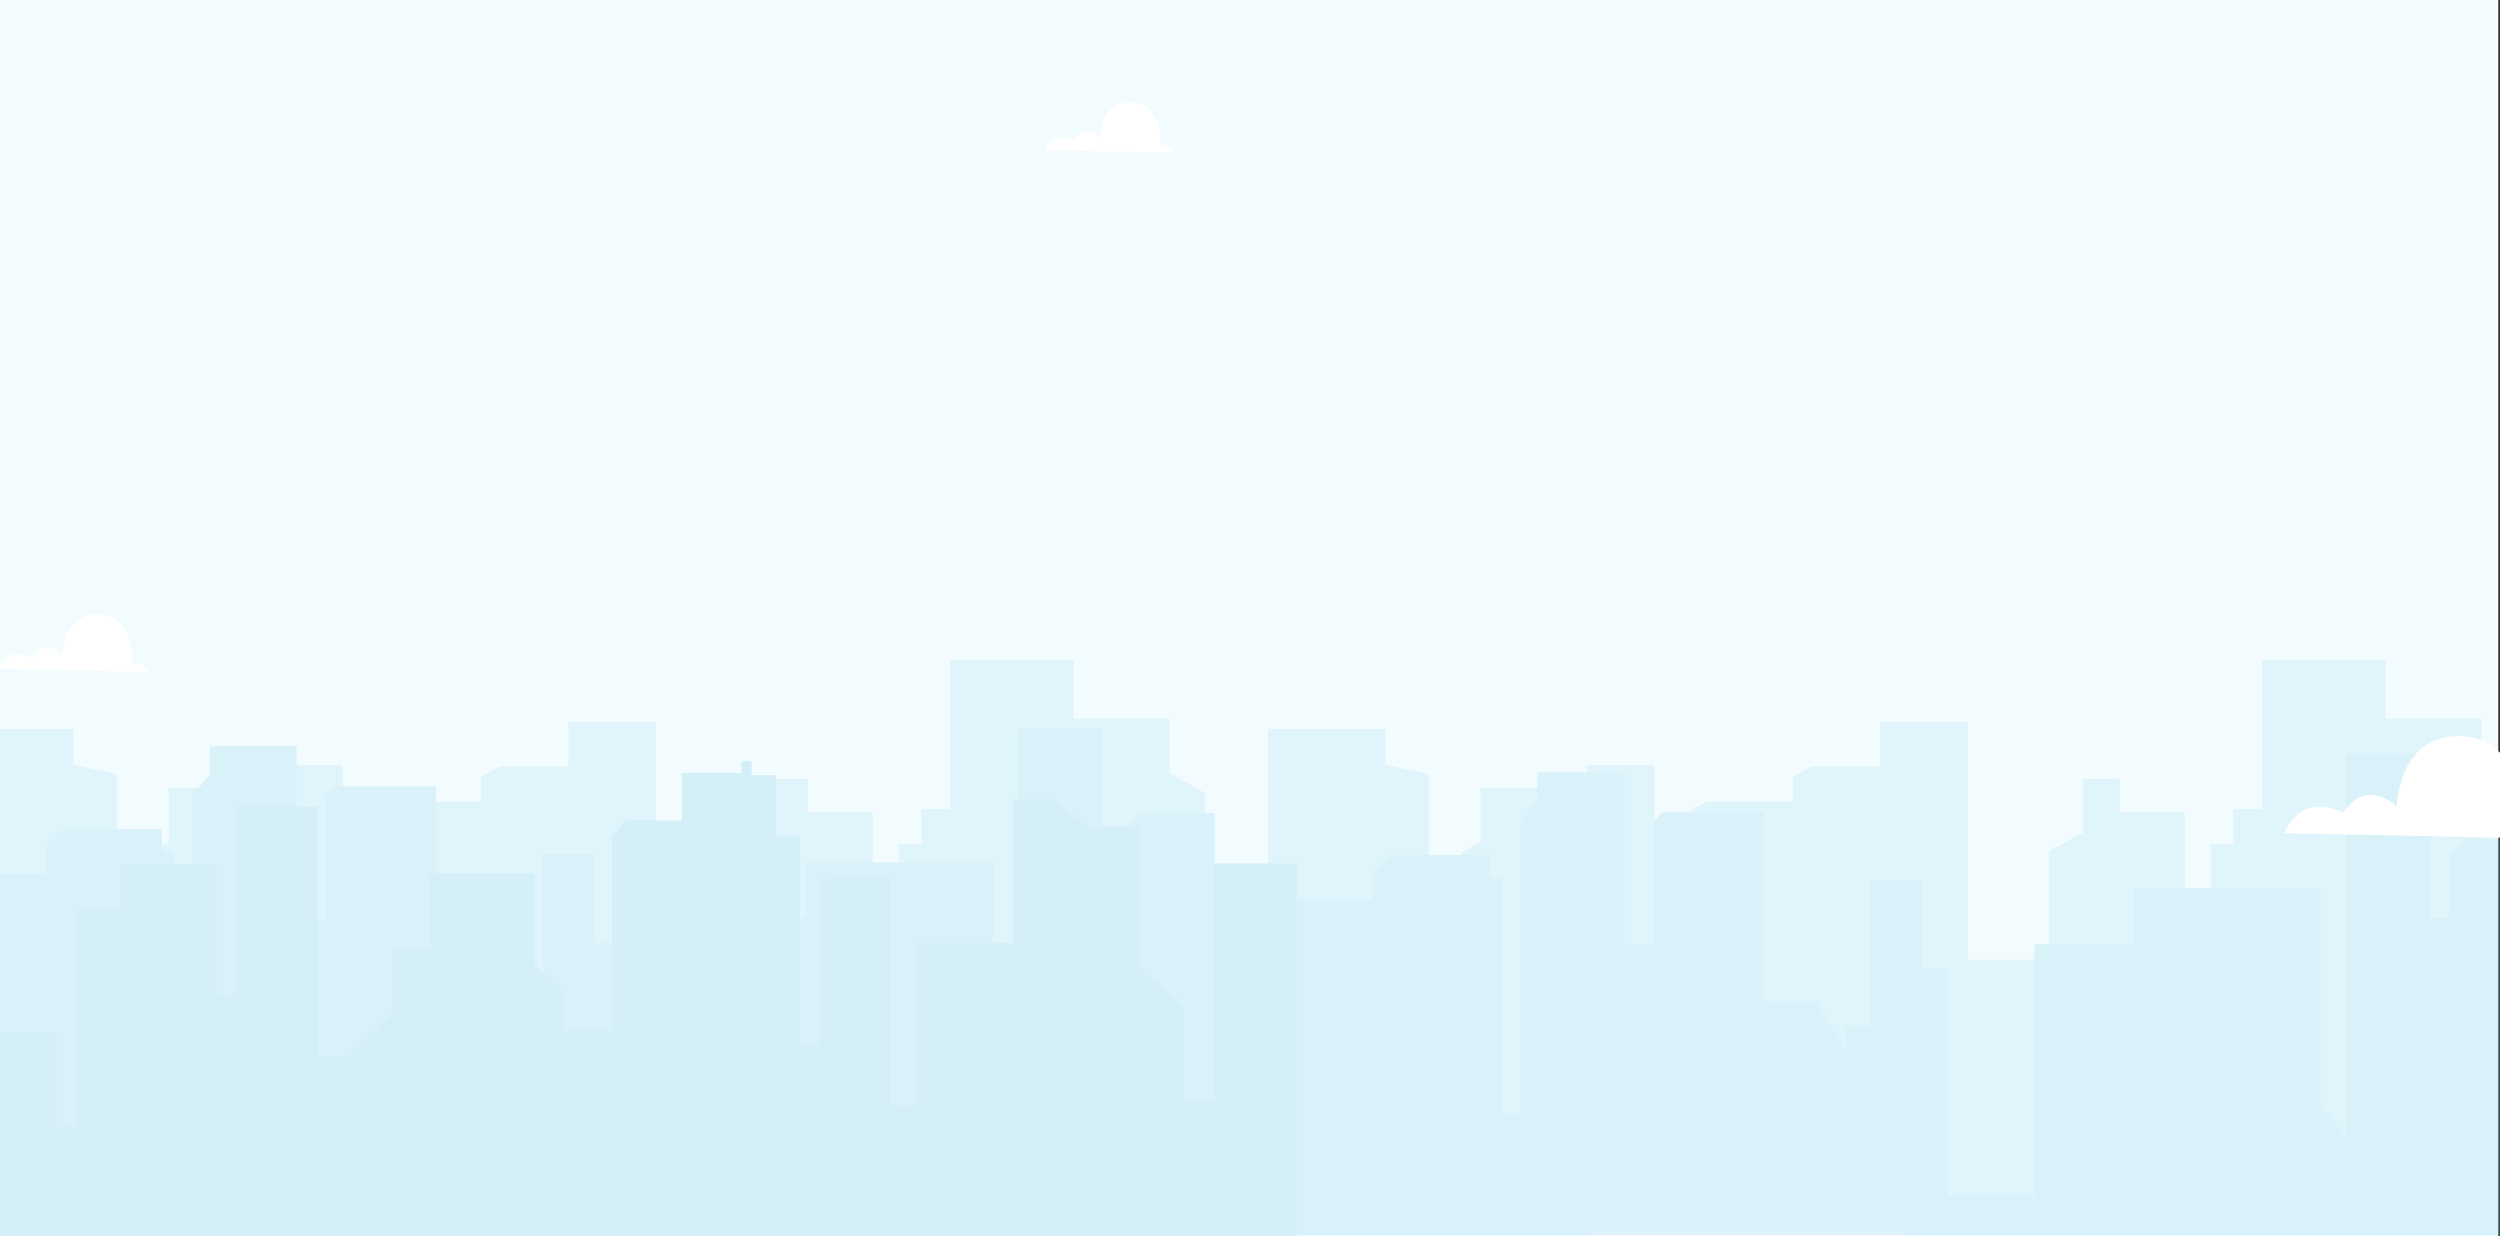 <svg width="1440" height="712" viewBox="0 0 1440 712" fill="none" xmlns="http://www.w3.org/2000/svg">
<rect x="0" y="0" width="1440" height="712" fill="#333333" stroke="none"/>
<path d="M-1 0H1439V712H-1V0Z" fill="#F2FCFF"/>
<g opacity="0.2">
<path opacity="0.71" d="M673.682 445.488V413.925H618.362V380H547.238V466.001H530.715V486.122H517.784V534.248H502.695V467.974H465.337V448.644H444.142V479.612L424.386 490.46V552.793H377.689V415.898H327.396V441.543H287.884L277.107 447.461V461.663H227.537L218.194 466.791V514.918H197.359V440.753H158.567V453.772H97.141V485.133L86.004 491.25V522.056H67.484V446.03L42.337 440.505V419.992H-25.195V506.783H-31.238V691.789H23.032H67.484H193.279V691.574L694.158 691.247V456.729L673.682 445.488Z" fill="#72C2DE"/>
<path opacity="0.71" d="M1429.36 445.488V413.925H1374.04V380H1302.92V466.001H1286.4V486.122H1273.46V534.248H1258.38V467.974H1221.02V448.644H1199.82V479.612L1180.07 490.46V552.793H1133.37V415.898H1083.08V441.543H1043.56L1032.79 447.461V461.663H983.218L973.875 466.791V514.918H953.04V440.753H914.247V453.772H852.821V485.133L841.685 491.25V522.056H823.165V446.03L798.018 440.505V419.992H730.486V506.783H724.442V691.789H778.712H823.165H948.96V691.574L1449.84 691.247V456.729L1429.36 445.488Z" fill="#72C2DE"/>
<path d="M656.13 468.413L645.952 479.608V513.938H635.092V419.905H586.568V638.943L571.975 622.901V496.775H464.068V528.864H407.061V629.617V673.977H356.978V542.958H342.493V491.986H312.795V576.412H299.033V592.338L281.654 562.073H251.233V452.958H192.564L187.496 458.533V491.986V529.418H170.836V429.86H120.861V446.585L111.084 457.337V626.987H99.857V490.791H93.338V477.648H35.756L25.979 488.4V503.533H-28.345L-31.238 696.673H149.832V696.276H333.799V696.673H407.061H512.699H699.565V468.413H656.13Z" fill="#72C2DE"/>
<path d="M1420.87 483.301L1410.69 494.496V528.826H1399.83V434.793H1351.31V653.831L1336.71 637.789V511.663H1228.81V543.752H1171.8V644.506V688.865H1121.72V557.846H1107.23V506.874H1077.54V591.3H1063.78V607.227L1046.39 576.962H1015.97V467.846H957.302L952.234 473.421V506.874V544.306H935.574V444.748H885.599V461.473L875.823 472.225V641.875H864.595V505.679H858.076V492.536H800.494L790.718 503.289V518.421H736.398L733.5 711.561H914.57V711.164H1098.54V711.561H1171.8H1277.44H1464.31V483.301H1420.87Z" fill="#72C2DE"/>
<path d="M699.267 497.346V633.443H681.71V579.282L656.84 558.178V476.242H625.381L607.093 460.724H583.682V543.281H527.354V637.008H512.724V506.035L471.756 506.159V602.247H460.785V481.829H446.883V446.448H432.984V438.379H427.131V445.207H392.749V472.519H360.562L352.513 481.829V593.558H325.081V570.899L307.892 556.312V502.933H247.905V547.003H225.958V584.245L199.62 609.075H182.795V464.699L135.974 463.83V573.074H125.003V497.966H69.406V524.038H43.8V648.799H32.829V594.799H-4.48V578.037L-11.065 569.968H-31.073L-34 712H746.89V497.346H699.267Z" fill="#59BAD8"/>
</g>
<g clip-path="url(#clip0_420_861)">
<path d="M1467 483L1316 479.946C1316.04 479.487 1316.16 479.014 1316.38 478.562C1328.01 455.1 1349.84 468.368 1349.84 468.368C1363.05 447.202 1380.44 464.456 1380.44 464.456C1380.44 464.456 1381.8 420.047 1420.74 424.273C1454.68 427.952 1451.28 473.112 1451.28 473.112C1458.52 473.771 1462.8 476.06 1465.28 478.821C1466.41 480.086 1466.94 481.549 1466.99 482.987L1467 483Z" fill="white"/>
</g>
<g clip-path="url(#clip1_420_861)">
<path d="M676 88L602 86.499C602.019 86.273 602.078 86.041 602.188 85.818C607.884 74.286 618.584 80.808 618.584 80.808C625.059 70.404 633.58 78.885 633.58 78.885C633.58 78.885 634.246 57.057 653.327 59.134C669.963 60.943 668.294 83.14 668.294 83.14C671.847 83.464 673.941 84.589 675.156 85.946C675.711 86.567 675.971 87.287 675.997 87.993L676 88Z" fill="white"/>
</g>
<g clip-path="url(#clip2_420_861)">
<path d="M85 387L-1 385.292C-0.977 385.035 -0.909 384.771 -0.781 384.518C5.838 371.395 18.273 378.816 18.273 378.816C25.799 366.978 35.701 376.628 35.701 376.628C35.701 376.628 36.475 351.789 58.651 354.153C77.984 356.211 76.044 381.47 76.044 381.47C80.173 381.838 82.607 383.118 84.019 384.663C84.664 385.37 84.966 386.189 84.996 386.993L85 387Z" fill="white"/>
</g>
<defs>
<clipPath id="clip0_420_861">
<rect width="151" height="59" fill="white" transform="translate(1316 424)"/>
</clipPath>
<clipPath id="clip1_420_861">
<rect width="74" height="29" fill="white" transform="translate(602 59)"/>
</clipPath>
<clipPath id="clip2_420_861">
<rect width="86" height="33" fill="white" transform="translate(-1 354)"/>
</clipPath>
</defs>
</svg>
